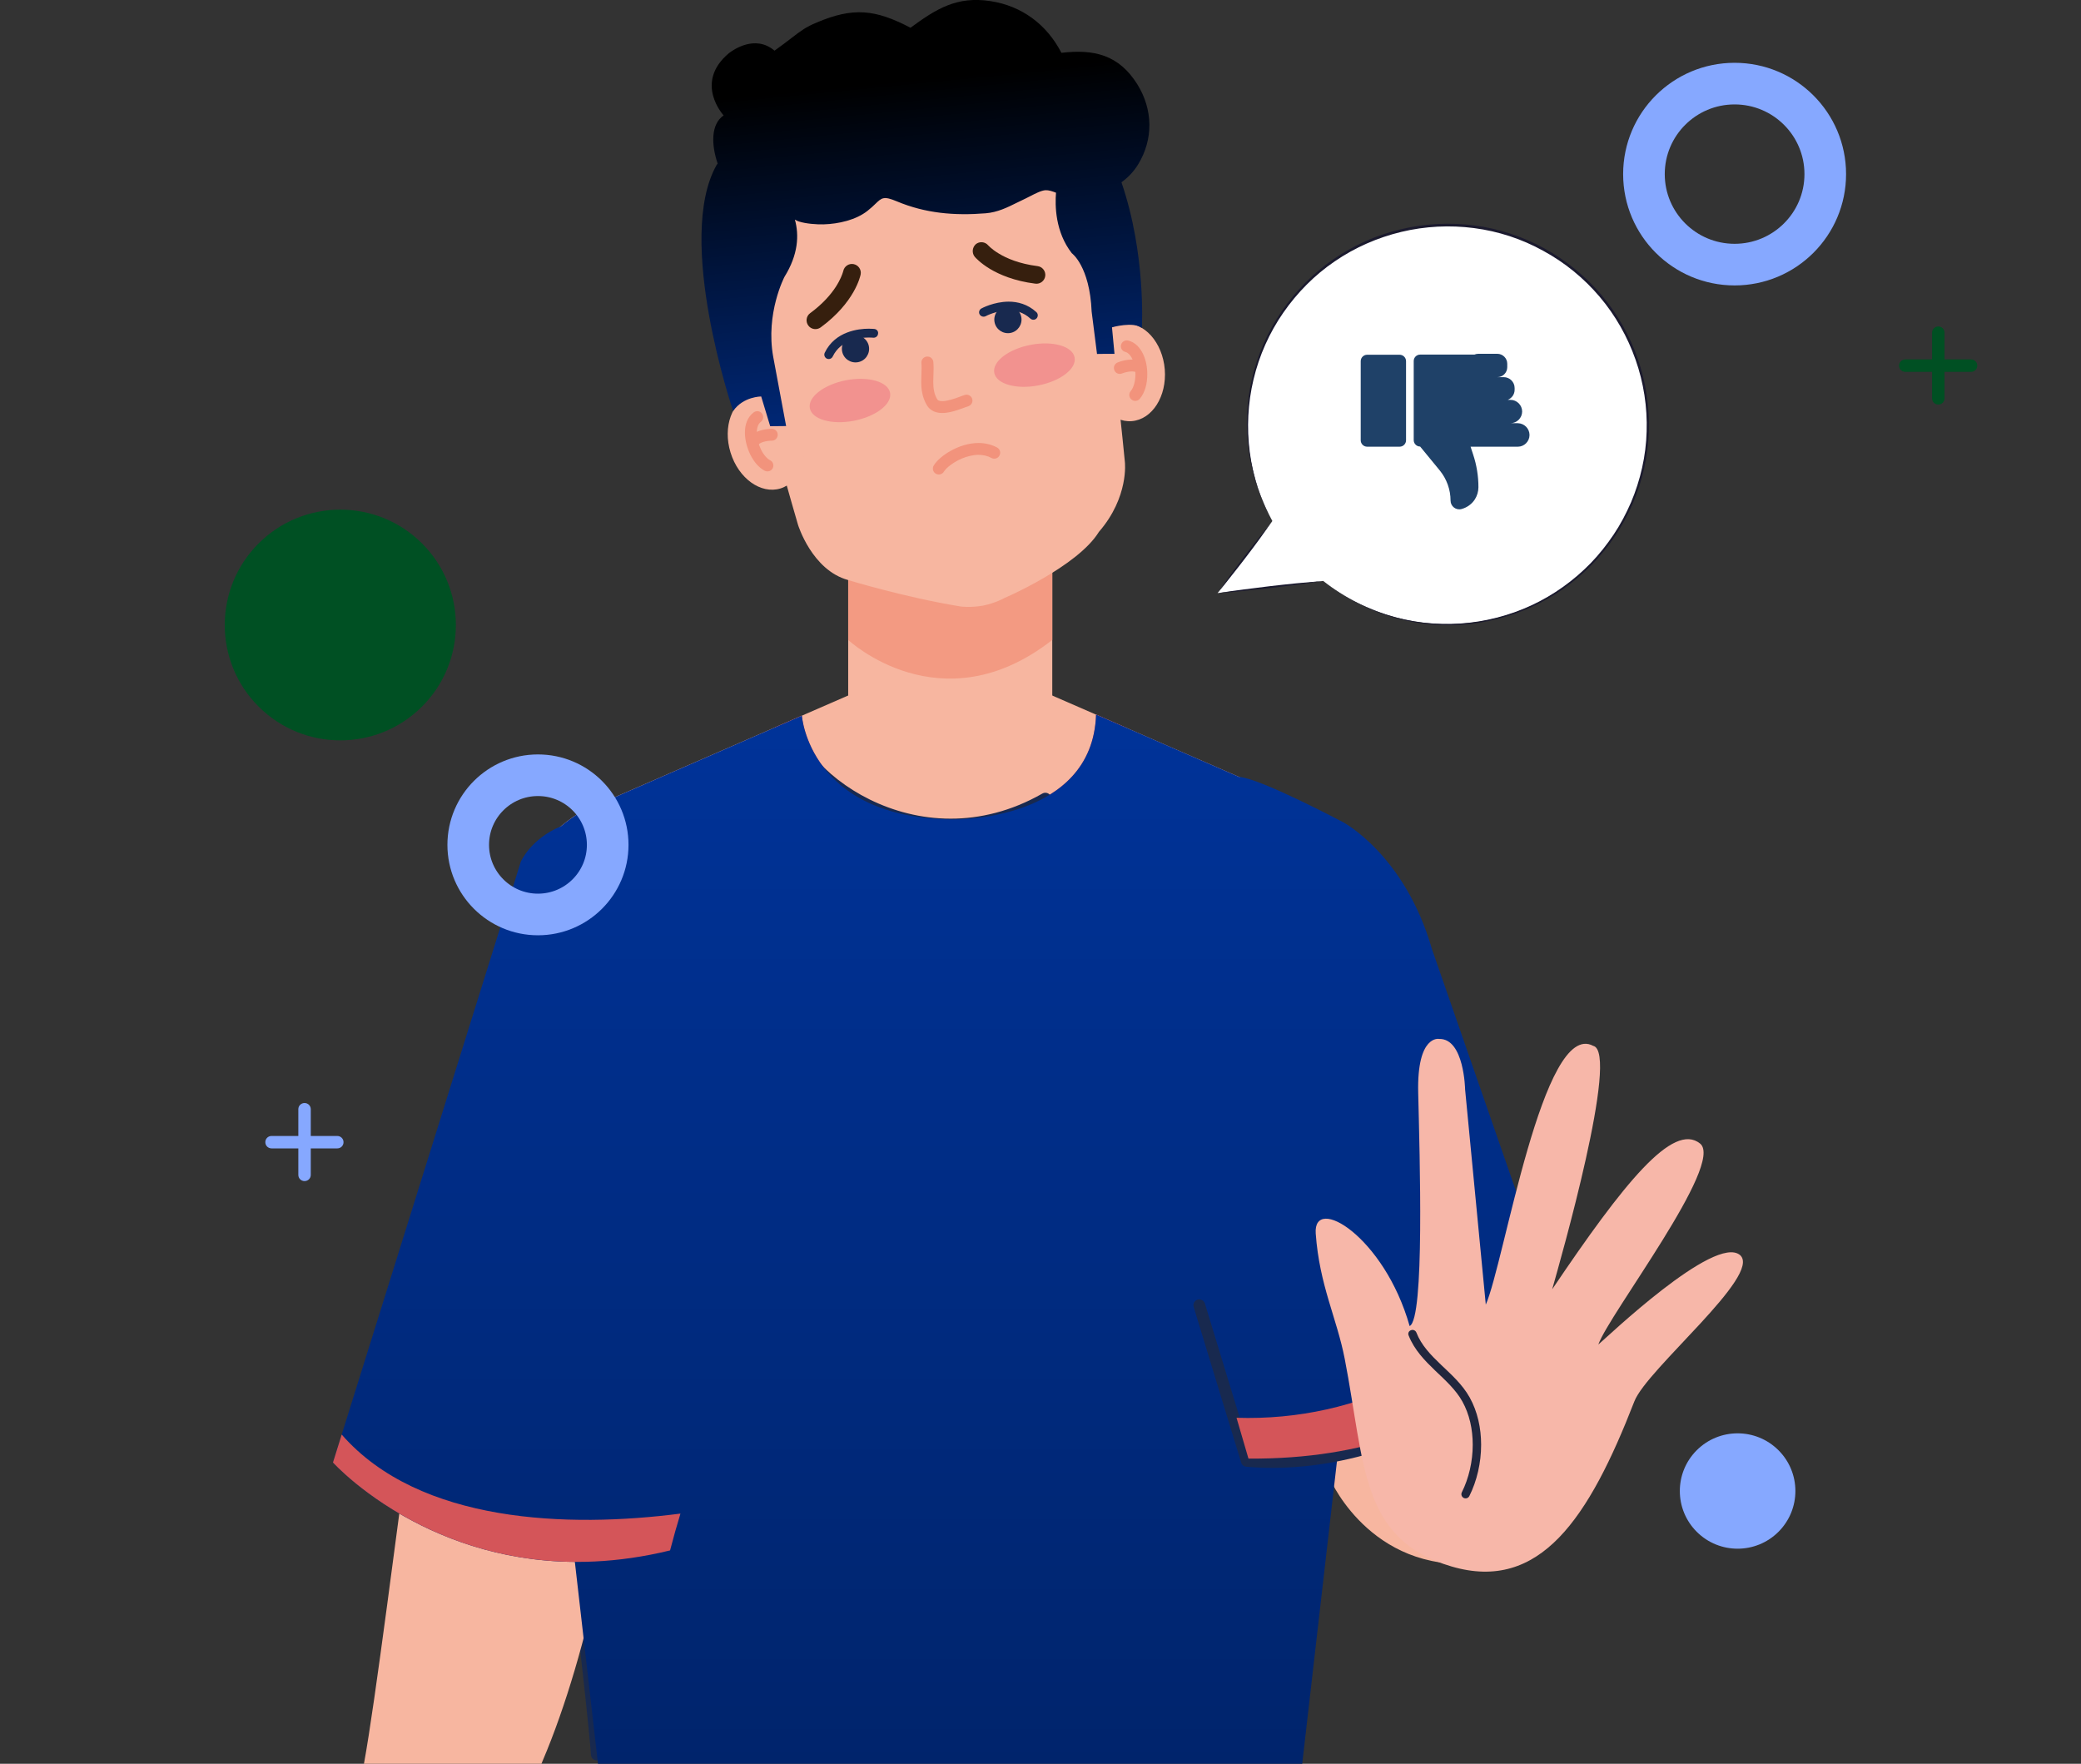 <svg width="400" height="339" viewBox="0 0 400 339" fill="none" xmlns="http://www.w3.org/2000/svg">
<rect x="0" y="0" width="400" height="339" fill="#333333" stroke="none"/>
<g clip-path="url(#clip0_180_6888)">
<path d="M202.263 100.465H163.035V137.321H202.263V100.465Z" fill="#F7B6A0"/>
<path d="M202.263 122.998V100.465H163.035V122.998C163.035 122.998 180.902 139.714 202.263 122.998Z" fill="#F39A82"/>
<path d="M211.227 102.227C217.05 95.514 216.218 88.784 216.218 88.784C215.037 76.554 213.806 67.282 213.523 60.984C212.309 33.915 189.118 15.686 170.22 19.026C151.421 22.931 136.648 48.438 145.565 74.028C147.645 79.993 149.94 89.05 153.384 100.848C153.384 100.848 156.046 109.571 163.016 111.482C163.016 111.482 173.78 114.789 184.66 116.567C184.66 116.567 186.423 116.833 188.952 116.401C191.464 115.869 192.994 114.972 192.994 114.972C192.994 114.972 207.102 108.94 211.227 102.227Z" fill="#F7B6A0"/>
<path d="M120.644 284.63H244.649L267.723 187.322C271.699 165.786 253.532 156.015 253.532 156.015L196.804 131.306H168.472L111.744 156.015C111.744 156.015 93.577 165.786 97.553 187.322L120.644 284.63Z" fill="#F7B6A0"/>
<path d="M223.887 70.987C224.303 76.172 221.475 80.625 217.549 80.941C213.64 81.257 210.113 77.318 209.697 72.134C209.281 66.949 212.109 62.496 216.035 62.18C219.945 61.865 223.455 65.803 223.887 70.987Z" fill="#F7B6A0"/>
<path d="M216.284 67.631C216.534 67.697 216.767 67.83 216.999 68.046C217.349 68.379 217.665 68.927 217.898 69.625C218.114 70.306 218.247 71.12 218.247 71.918C218.247 72.599 218.164 73.264 217.998 73.829C217.831 74.394 217.598 74.859 217.349 75.158C216.933 75.64 216.983 76.355 217.465 76.77C217.948 77.185 218.663 77.135 219.079 76.654C219.611 76.022 219.961 75.274 220.194 74.477C220.426 73.663 220.526 72.799 220.526 71.934C220.526 70.588 220.277 69.209 219.711 68.029C219.428 67.431 219.062 66.9 218.596 66.434C218.131 65.986 217.548 65.62 216.866 65.454C216.251 65.304 215.635 65.67 215.486 66.268C215.319 66.866 215.685 67.481 216.284 67.631Z" fill="#F2937C"/>
<path d="M215.653 71.785C216.185 71.569 216.95 71.386 217.566 71.386C217.998 71.386 218.331 71.486 218.481 71.585C218.996 71.934 219.712 71.801 220.061 71.286C220.41 70.771 220.277 70.056 219.762 69.708C219.063 69.242 218.281 69.109 217.566 69.109C216.551 69.109 215.586 69.359 214.837 69.658C214.255 69.89 213.956 70.538 214.189 71.137C214.405 71.718 215.07 72.017 215.653 71.785Z" fill="#F2937C"/>
<path d="M140.425 86.989C141.955 91.957 146.247 95.032 150.007 93.885C153.767 92.722 155.564 87.77 154.033 82.802C152.503 77.833 148.21 74.743 144.451 75.906C140.691 77.069 138.894 82.037 140.425 86.989Z" fill="#F7B6A0"/>
<path d="M144.884 79.246C144.252 79.711 143.82 80.343 143.553 81.007C143.287 81.689 143.188 82.403 143.188 83.151C143.188 84.58 143.587 86.059 144.219 87.371C144.868 88.668 145.766 89.831 146.997 90.479C147.563 90.761 148.245 90.545 148.528 89.997C148.81 89.432 148.594 88.751 148.045 88.468C147.463 88.186 146.748 87.388 146.265 86.374C145.766 85.361 145.467 84.165 145.467 83.168C145.467 82.652 145.55 82.204 145.683 81.855C145.816 81.506 145.999 81.273 146.232 81.09C146.731 80.725 146.847 80.01 146.481 79.495C146.115 78.98 145.4 78.88 144.884 79.246Z" fill="#F2937C"/>
<path d="M148.343 82.419C147.644 82.436 146.829 82.519 146.014 82.785C145.215 83.051 144.367 83.466 143.785 84.297C143.435 84.812 143.568 85.527 144.084 85.876C144.6 86.225 145.315 86.092 145.664 85.577C145.781 85.377 146.164 85.111 146.696 84.945C147.228 84.779 147.877 84.696 148.359 84.696C148.992 84.696 149.491 84.181 149.491 83.549C149.491 82.918 148.975 82.419 148.343 82.419Z" fill="#F2937C"/>
<path d="M298.599 284.63C288.518 232.868 282.296 212.878 273.845 186.009C266.758 157.577 247.926 154.237 247.926 154.237C223.222 161.731 227.53 205.666 227.53 205.666C238.527 234.63 242.32 253.639 255.828 284.613C255.828 284.613 264.229 303.606 286.172 300.183C286.172 300.2 301.461 298.92 298.599 284.63Z" fill="#F7B6A0"/>
<path d="M216.5 139.864L210.678 137.321C210.012 157.976 183.228 157.478 183.228 157.478C155.496 157.295 154.132 137.537 154.132 137.537L148.941 139.797C156.544 173.729 208.315 172.865 216.5 139.864Z" fill="#D45559"/>
<path d="M154.666 146.86C157.411 150.183 161.37 153.357 166.178 155.716C170.985 158.076 176.625 159.621 182.714 159.621C188.703 159.621 195.108 158.126 201.496 154.487C202.045 154.171 202.228 153.49 201.928 152.941C201.612 152.393 200.93 152.21 200.381 152.509C194.326 155.966 188.32 157.345 182.73 157.345C177.024 157.345 171.717 155.899 167.192 153.672C162.668 151.446 158.941 148.455 156.429 145.397C156.03 144.915 155.314 144.849 154.832 145.248C154.333 145.663 154.266 146.378 154.666 146.86Z" fill="#18294F"/>
<path d="M103.459 248.737C103.659 250.898 104.341 256.73 105.273 264.507C106.67 276.172 108.6 292.14 110.264 306.331C111.095 313.427 111.861 320.057 112.443 325.474C113.025 330.891 113.441 335.112 113.591 337.288C113.624 337.92 114.173 338.385 114.789 338.352C115.421 338.319 115.887 337.77 115.853 337.156C115.654 334.115 114.988 327.634 114.057 319.425C112.676 307.112 110.729 290.977 109.066 277.119C108.234 270.19 107.469 263.825 106.87 258.807C106.271 253.789 105.855 250.1 105.705 248.538C105.655 247.906 105.09 247.458 104.474 247.508C103.859 247.574 103.393 248.123 103.459 248.737Z" fill="#18294F"/>
<path fill-rule="evenodd" clip-rule="evenodd" d="M152.205 7.255C151.37 7.896 150.335 8.692 148.875 9.738C145.115 6.549 140.86 9.668 140.21 10.144C140.155 10.184 140.126 10.206 140.125 10.203C133.304 15.919 139.093 22.184 139.093 22.184C136.605 23.872 136.723 27.842 137.944 31.432C137.816 31.602 137.746 31.705 137.746 31.705C129.678 45.962 140.924 78.997 140.924 78.997C142.87 76.188 146.314 76.205 146.314 76.205L148.044 81.921L151.105 81.888L148.626 68.594C147.112 60.219 150.789 53.207 150.789 53.207C153.445 48.921 153.619 45.196 152.791 42.209C153.005 42.348 153.258 42.472 153.567 42.572C154.898 43.005 156.96 43.154 158.291 43.121C161.203 43.038 164.53 42.273 166.742 40.529C167.408 40.006 167.887 39.546 168.278 39.169C169.481 38.012 169.864 37.644 172.349 38.684C177.872 41.011 183.478 41.476 189.467 40.994C191.736 40.812 193.627 39.873 195.525 38.932C196.048 38.673 196.571 38.413 197.103 38.169C197.337 38.06 197.623 37.912 197.938 37.749C198.917 37.242 200.169 36.595 200.963 36.557C201.586 36.526 202.27 36.767 202.982 37.039C202.778 39.462 202.817 44.578 206.022 48.671C206.022 48.671 209.465 51.147 209.831 59.887L210.863 68.03C211.977 68.013 213.109 67.996 214.223 68.013L213.741 62.912C213.741 62.912 217.866 61.732 219.48 63.045L219.48 63.04C219.497 62.75 220.289 48.819 215.56 35.033C216.815 34.133 217.91 32.997 218.763 31.605C221.724 26.77 221.624 21.054 218.63 16.235C215.087 10.535 210.279 9.405 204.024 10.153C201.179 4.653 196.371 1.13 190.399 0.216C183.911 -0.781 179.968 1.695 175.01 5.334C168.223 1.778 163.997 1.363 156.994 4.321C154.86 5.216 153.996 5.88 152.205 7.255Z" fill="url(#paint0_linear_180_6888)"/>
<path d="M206.554 68.694C206.97 70.854 203.859 73.247 199.583 74.078C195.324 74.892 191.531 73.812 191.115 71.668C190.7 69.508 193.81 67.115 198.069 66.284C202.361 65.454 206.154 66.534 206.554 68.694Z" fill="#F2928F"/>
<path d="M171.088 75.49C171.503 77.651 168.376 80.043 164.134 80.874C159.875 81.689 156.082 80.608 155.666 78.465C155.25 76.305 158.378 73.912 162.62 73.081C166.879 72.267 170.672 73.347 171.088 75.49Z" fill="#F2928F"/>
<path d="M177.107 69.757C177.141 70.09 177.141 70.439 177.141 70.787C177.141 71.602 177.074 72.466 177.074 73.363C177.074 74.061 177.107 74.792 177.274 75.556C177.424 76.304 177.69 77.085 178.139 77.85C178.455 78.415 178.954 78.83 179.486 79.063C180.019 79.295 180.568 79.378 181.1 79.378C182.165 79.378 183.196 79.096 184.095 78.797C184.544 78.647 184.96 78.498 185.309 78.365C185.658 78.232 185.941 78.132 186.108 78.082C186.706 77.9 187.056 77.268 186.873 76.67C186.69 76.072 186.058 75.723 185.459 75.906C185.176 75.989 184.876 76.105 184.527 76.238C184.011 76.437 183.396 76.653 182.797 76.819C182.198 76.986 181.583 77.102 181.117 77.102C180.801 77.102 180.568 77.052 180.435 76.986C180.285 76.919 180.218 76.853 180.135 76.72C179.819 76.188 179.636 75.656 179.536 75.108C179.42 74.559 179.387 73.995 179.387 73.363C179.387 72.582 179.453 71.718 179.453 70.787C179.453 70.389 179.437 69.99 179.403 69.574C179.353 68.943 178.804 68.478 178.172 68.528C177.523 68.577 177.058 69.142 177.107 69.757Z" fill="#F2937C"/>
<path d="M181.435 90.645C181.551 90.445 181.85 90.08 182.283 89.714C182.932 89.166 183.847 88.568 184.862 88.136C185.893 87.704 187.024 87.421 188.089 87.421C188.971 87.421 189.802 87.604 190.568 88.019C191.117 88.318 191.815 88.119 192.115 87.554C192.414 87.006 192.215 86.308 191.649 86.009C190.501 85.394 189.27 85.144 188.089 85.144C186.143 85.144 184.296 85.793 182.782 86.623C182.033 87.039 181.351 87.504 180.802 87.986C180.237 88.468 179.788 88.95 179.472 89.481C179.155 90.013 179.322 90.711 179.871 91.043C180.42 91.359 181.118 91.176 181.435 90.645Z" fill="#F2937C"/>
<path d="M162.085 52.11C162.085 52.094 162.068 52.144 162.035 52.276C161.785 53.091 160.588 56.613 155.73 60.186C154.965 60.734 154.815 61.815 155.364 62.562C155.913 63.327 156.994 63.476 157.743 62.928C161.003 60.535 162.917 58.076 164.015 56.165C165.113 54.254 165.395 52.925 165.429 52.758C165.612 51.828 164.996 50.947 164.081 50.764C163.166 50.581 162.268 51.18 162.085 52.11Z" fill="#361F0E"/>
<path d="M187.371 49.369C187.471 49.485 188.369 50.515 190.249 51.662C192.129 52.792 195.007 54.021 199.016 54.52C199.948 54.636 200.796 53.972 200.913 53.041C201.029 52.111 200.364 51.263 199.432 51.147C195.906 50.698 193.493 49.651 191.996 48.737C191.247 48.289 190.715 47.873 190.382 47.574C190.216 47.425 190.1 47.308 190.033 47.242L189.966 47.175L189.95 47.159C189.351 46.444 188.27 46.344 187.554 46.943C186.872 47.574 186.772 48.638 187.371 49.369Z" fill="#361F0E"/>
<path d="M167.011 66.55C167.277 67.963 166.362 69.342 164.931 69.608C163.501 69.874 162.136 68.943 161.87 67.531C161.604 66.118 162.519 64.739 163.95 64.473C165.364 64.207 166.745 65.138 167.011 66.55Z" fill="#18294F"/>
<path d="M168.075 63.227C168.042 63.227 167.643 63.177 166.994 63.177C165.996 63.177 164.415 63.294 162.802 63.925C161.188 64.54 159.524 65.72 158.526 67.797C158.327 68.212 158.51 68.727 158.926 68.927C159.358 69.126 159.857 68.943 160.057 68.528C160.839 66.916 162.086 66.035 163.401 65.504C164.732 64.989 166.112 64.872 166.977 64.872C167.26 64.872 167.476 64.889 167.626 64.889C167.709 64.889 167.759 64.905 167.793 64.905H167.826C168.292 64.955 168.724 64.639 168.774 64.158C168.874 63.709 168.541 63.277 168.075 63.227Z" fill="#18294F"/>
<path d="M196.307 60.934C196.573 62.346 195.642 63.726 194.228 63.992C192.813 64.257 191.433 63.327 191.166 61.914C190.9 60.502 191.832 59.123 193.246 58.857C194.66 58.591 196.041 59.522 196.307 60.934Z" fill="#18294F"/>
<path d="M189.47 60.768C189.536 60.718 191.599 59.654 193.895 59.671C195.309 59.671 196.756 60.037 198.054 61.233C198.403 61.549 198.936 61.532 199.252 61.183C199.568 60.834 199.551 60.302 199.202 59.987C197.538 58.458 195.592 57.976 193.878 57.976C191 57.993 188.704 59.256 188.638 59.289C188.222 59.521 188.072 60.037 188.305 60.435C188.538 60.834 189.054 60.984 189.47 60.768Z" fill="#18294F"/>
<path d="M104.077 339C104.144 338.851 104.21 338.684 104.26 338.535C122.56 295.614 126.603 217.697 121.678 203.307C121.795 200.133 106.04 179.462 91.55 202.925C85.345 213.975 74.482 314.208 69.957 339H104.077Z" fill="#F7B6A0"/>
<path fill-rule="evenodd" clip-rule="evenodd" d="M114.941 339H250.308L257.202 278.959C289.47 273.287 299.4 251.945 299.4 251.945L275.244 182.42C270.021 164.224 258.109 157.993 258.109 157.993C258.109 157.993 242.322 149.618 238.196 149.319L238.166 149.317L210.681 137.338C210.015 157.993 183.231 157.494 183.231 157.494C155.499 157.311 154.135 137.554 154.135 137.554L111.763 156.015C111.763 156.015 110.068 156.927 107.827 158.807C101.973 161.231 100.1 165.636 100.1 165.636L64 281.09C64 281.09 80.991 299.992 110.497 300.195L114.941 339Z" fill="url(#paint1_linear_180_6888)"/>
<path d="M130.793 290.911C130.111 293.138 129.446 295.497 128.797 297.99C88.122 307.927 64 281.09 64 281.09L65.68 275.723C80.636 292.822 109.3 293.686 130.793 290.911Z" fill="#D45559"/>
<path d="M229.443 251.197C231.257 257.162 236.73 275.125 238.577 281.107C238.71 281.556 239.092 281.855 239.558 281.905C241.222 282.054 242.885 282.121 244.565 282.121C252.434 282.121 260.453 280.559 267.773 277.917C275.092 275.275 281.747 271.519 286.887 267.116C287.37 266.7 287.42 265.986 287.004 265.521C286.588 265.039 285.873 264.989 285.407 265.404C280.532 269.592 274.111 273.231 267.007 275.79C259.904 278.365 252.135 279.861 244.565 279.861C242.952 279.861 241.338 279.794 239.758 279.645L239.658 280.775L240.739 280.442C238.893 274.46 233.403 256.514 231.606 250.549C231.423 249.951 230.791 249.618 230.192 249.784C229.61 249.967 229.26 250.599 229.443 251.197Z" fill="#18294F"/>
<path d="M296.138 242.522C283.129 262.13 261.419 273.247 237.68 272.499L239.975 280.342C286.074 280.675 299.416 251.961 299.416 251.961L296.138 242.522Z" fill="#D45559"/>
<path d="M272.6 210.037C272.883 222.267 273.864 253.506 270.953 254.869C266.078 237.637 252.354 229.478 252.903 237.089C253.618 247.059 256.945 253.29 258.476 261.167C262.402 281.389 261.42 295.929 279.021 301.08C296.007 306.049 305.406 291.841 314.156 269.325C316.569 263.127 338.711 245.098 334.486 241.243C329.644 237.105 308.484 257.411 307.219 258.425C309.332 252.493 331.558 223.646 326.783 219.791C321.593 215.603 312.143 227.351 298.352 247.807C299.899 242.356 311.395 202.193 306.238 201.014C296.572 195.846 289.136 242.739 285.592 250.748L281.616 209.405C281.616 209.405 281.45 199.585 276.642 199.684C276.642 199.684 272.334 198.77 272.6 210.037Z" fill="#F7B7A9"/>
<path d="M270.754 256.663C271.868 259.488 273.881 261.516 275.861 263.427C277.857 265.321 279.837 267.115 281.085 269.359C282.449 271.801 283.081 274.709 283.081 277.684C283.081 280.891 282.332 284.131 280.985 286.823C280.785 287.222 280.952 287.704 281.351 287.903C281.75 288.103 282.233 287.936 282.432 287.538C283.896 284.613 284.695 281.14 284.695 277.684C284.695 274.493 284.013 271.32 282.499 268.594C281.068 266.035 278.939 264.174 276.976 262.297C275.012 260.419 273.199 258.558 272.251 256.115C272.085 255.7 271.619 255.5 271.219 255.666C270.787 255.799 270.587 256.265 270.754 256.663Z" fill="#21263D"/>
<path d="M81.119 135.804C89.793 127.145 89.793 113.105 81.119 104.446C72.445 95.787 58.381 95.787 49.706 104.446C41.032 113.105 41.032 127.145 49.706 135.804C58.381 144.463 72.445 144.463 81.119 135.804Z" fill="#005023"/>
<path d="M103.404 175.761C110.807 175.761 116.808 169.77 116.808 162.38C116.808 154.991 110.807 149 103.404 149C96.001 149 90 154.991 90 162.38C90 169.77 96.001 175.761 103.404 175.761Z" stroke="#86A8FF" stroke-width="8" stroke-miterlimit="10"/>
<path d="M333.417 50.859C343.041 50.859 350.843 43.072 350.843 33.465C350.843 23.858 343.041 16.07 333.417 16.07C323.794 16.07 315.992 23.858 315.992 33.465C315.992 43.072 323.794 50.859 333.417 50.859Z" stroke="#86A8FF" stroke-width="8" stroke-miterlimit="10"/>
<path d="M64.835 218.332H59.736V213.195C59.736 212.526 59.21 212 58.54 212C57.87 212 57.343 212.526 57.343 213.195V218.332H52.197C51.527 218.332 51 218.857 51 219.526C51 220.196 51.527 220.721 52.197 220.721H57.343V225.81C57.343 226.48 57.87 227.005 58.54 227.005C59.21 227.005 59.736 226.48 59.736 225.81V220.721H64.835C65.505 220.721 66.032 220.196 66.032 219.526C66.032 218.857 65.481 218.332 64.835 218.332Z" fill="#86A8FF"/>
<path d="M378.866 69.081H373.768V63.944C373.768 63.275 373.241 62.749 372.571 62.749C371.901 62.749 371.374 63.275 371.374 63.944V69.081H366.228C365.558 69.081 365.031 69.606 365.031 70.275C365.031 70.945 365.558 71.47 366.228 71.47H371.374V76.559C371.374 77.228 371.901 77.754 372.571 77.754C373.241 77.754 373.768 77.228 373.768 76.559V71.47H378.866C379.536 71.47 380.063 70.945 380.063 70.275C380.063 69.606 379.536 69.081 378.866 69.081Z" fill="#005023"/>
<path d="M341.849 294.412C346.186 290.082 346.186 283.062 341.849 278.733C337.511 274.403 330.479 274.403 326.142 278.733C321.805 283.062 321.805 290.082 326.142 294.412C330.479 298.741 337.511 298.741 341.849 294.412Z" fill="#86A8FF"/>
<path d="M302.151 51.504C285.516 38.322 261.322 41.11 248.118 57.716C238.191 70.231 237.311 86.989 244.566 100.141L234.032 113.989L254.341 111.656C270.976 124.838 295.169 122.05 308.374 105.444C321.579 88.838 318.786 64.686 302.151 51.504Z" fill="white"/>
<path d="M234.002 114.02C234.821 112.838 235.671 111.656 236.521 110.474C237.371 109.292 238.251 108.141 239.132 106.989C240.012 105.838 240.892 104.686 241.803 103.565C242.714 102.413 243.624 101.292 244.535 100.171C243.716 101.353 242.866 102.535 242.016 103.716C241.166 104.898 240.285 106.05 239.405 107.201C238.525 108.353 237.644 109.504 236.734 110.626C235.853 111.777 234.943 112.898 234.002 114.02Z" fill="#1B1A2E"/>
<path d="M254.309 111.657C252.609 111.929 250.939 112.172 249.239 112.384C247.539 112.596 245.87 112.808 244.17 113.02C242.47 113.202 240.77 113.384 239.1 113.566C237.4 113.748 235.7 113.899 234 114.02C235.7 113.748 237.37 113.505 239.07 113.293C240.77 113.081 242.439 112.869 244.139 112.657C245.839 112.475 247.539 112.263 249.209 112.111C250.909 111.96 252.609 111.808 254.309 111.657Z" fill="#1B1A2E"/>
<path d="M244.535 100.172C243.381 98.112 242.44 95.96 241.681 93.718C240.953 91.475 240.376 89.172 240.042 86.839C239.374 82.172 239.587 77.384 240.649 72.778C241.711 68.172 243.654 63.778 246.326 59.869C248.997 55.99 252.366 52.535 256.282 49.839C258.225 48.505 260.32 47.323 262.475 46.354C264.63 45.384 266.907 44.626 269.214 44.081C273.828 42.96 278.655 42.717 283.36 43.323C288.065 43.929 292.649 45.444 296.807 47.717C298.902 48.869 300.875 50.202 302.697 51.687C304.548 53.172 306.248 54.839 307.796 56.657C310.862 60.293 313.26 64.475 314.809 68.96C316.357 73.445 317.085 78.202 316.933 82.93C316.782 87.657 315.719 92.384 313.868 96.718C312.016 101.081 309.314 105.081 306.036 108.475C302.727 111.869 298.781 114.657 294.47 116.627C290.16 118.597 285.485 119.779 280.78 120.082C276.044 120.385 271.278 119.779 266.785 118.354C262.293 116.93 258.043 114.657 254.37 111.718C258.073 114.627 262.323 116.839 266.816 118.233C271.309 119.627 276.074 120.173 280.78 119.839C285.485 119.506 290.099 118.324 294.349 116.354C298.598 114.385 302.484 111.597 305.762 108.233C307.402 106.536 308.859 104.688 310.164 102.748C311.469 100.809 312.562 98.718 313.503 96.566C315.325 92.263 316.387 87.597 316.508 82.93C316.66 78.263 315.932 73.536 314.384 69.142C312.835 64.718 310.498 60.596 307.462 57.02C305.945 55.233 304.275 53.596 302.454 52.111C300.632 50.626 298.69 49.323 296.625 48.202C292.527 45.929 288.004 44.444 283.329 43.839C278.685 43.232 273.919 43.475 269.366 44.566C264.812 45.657 260.441 47.566 256.556 50.233C252.67 52.869 249.331 56.263 246.66 60.111C243.988 63.96 242.045 68.324 240.953 72.899C239.86 77.475 239.617 82.233 240.224 86.9C240.528 89.233 241.074 91.536 241.772 93.778C242.501 95.93 243.442 98.081 244.535 100.172Z" fill="#1B1A2E"/>
<path d="M269.032 85.854H262.782C262.105 85.854 261.551 85.301 261.551 84.625V69.412C261.551 68.736 262.105 68.183 262.782 68.183H269.032C269.709 68.183 270.263 68.736 270.263 69.412V84.625C270.263 85.301 269.709 85.854 269.032 85.854Z" fill="#1F4168"/>
<path d="M293.996 83.612C293.996 84.841 292.981 85.856 291.749 85.856H285.869H284.453H282.667L283.16 87.362C283.837 89.39 284.176 91.51 284.176 93.631C284.176 94.461 283.929 95.291 283.498 95.967C282.914 96.889 281.959 97.565 280.912 97.841C279.866 98.118 278.819 97.319 278.819 96.213C278.819 94.123 278.08 92.064 276.756 90.435L272.97 85.825C272.292 85.825 271.738 85.272 271.738 84.596V69.383C271.738 68.707 272.292 68.154 272.97 68.154H283.406C283.622 68.062 283.868 68 284.145 68H287.808C288.855 68 289.717 68.861 289.717 69.906V70.582C289.717 71.627 288.855 72.487 287.808 72.487H289.04C290.179 72.487 291.133 73.409 291.133 74.577V74.915C291.133 75.806 290.579 76.544 289.81 76.851H290.333C291.564 76.851 292.58 77.865 292.58 79.095C292.58 80.324 291.564 81.338 290.333 81.338H291.749C293.011 81.369 293.996 82.383 293.996 83.612Z" fill="#1F4168"/>
</g>
<defs>
<linearGradient id="paint0_linear_180_6888" x1="171.5" y1="-49.5" x2="186" y2="98" gradientUnits="userSpaceOnUse">
<stop offset="0.438"/>
<stop offset="1" stop-color="#003399"/>
</linearGradient>
<linearGradient id="paint1_linear_180_6888" x1="181.7" y1="137.338" x2="181.7" y2="339" gradientUnits="userSpaceOnUse">
<stop stop-color="#003399"/>
<stop offset="1" stop-color="#00246C"/>
</linearGradient>
<clipPath id="clip0_180_6888">
<rect width="400" height="339" fill="white"/>
</clipPath>
</defs>
</svg>
